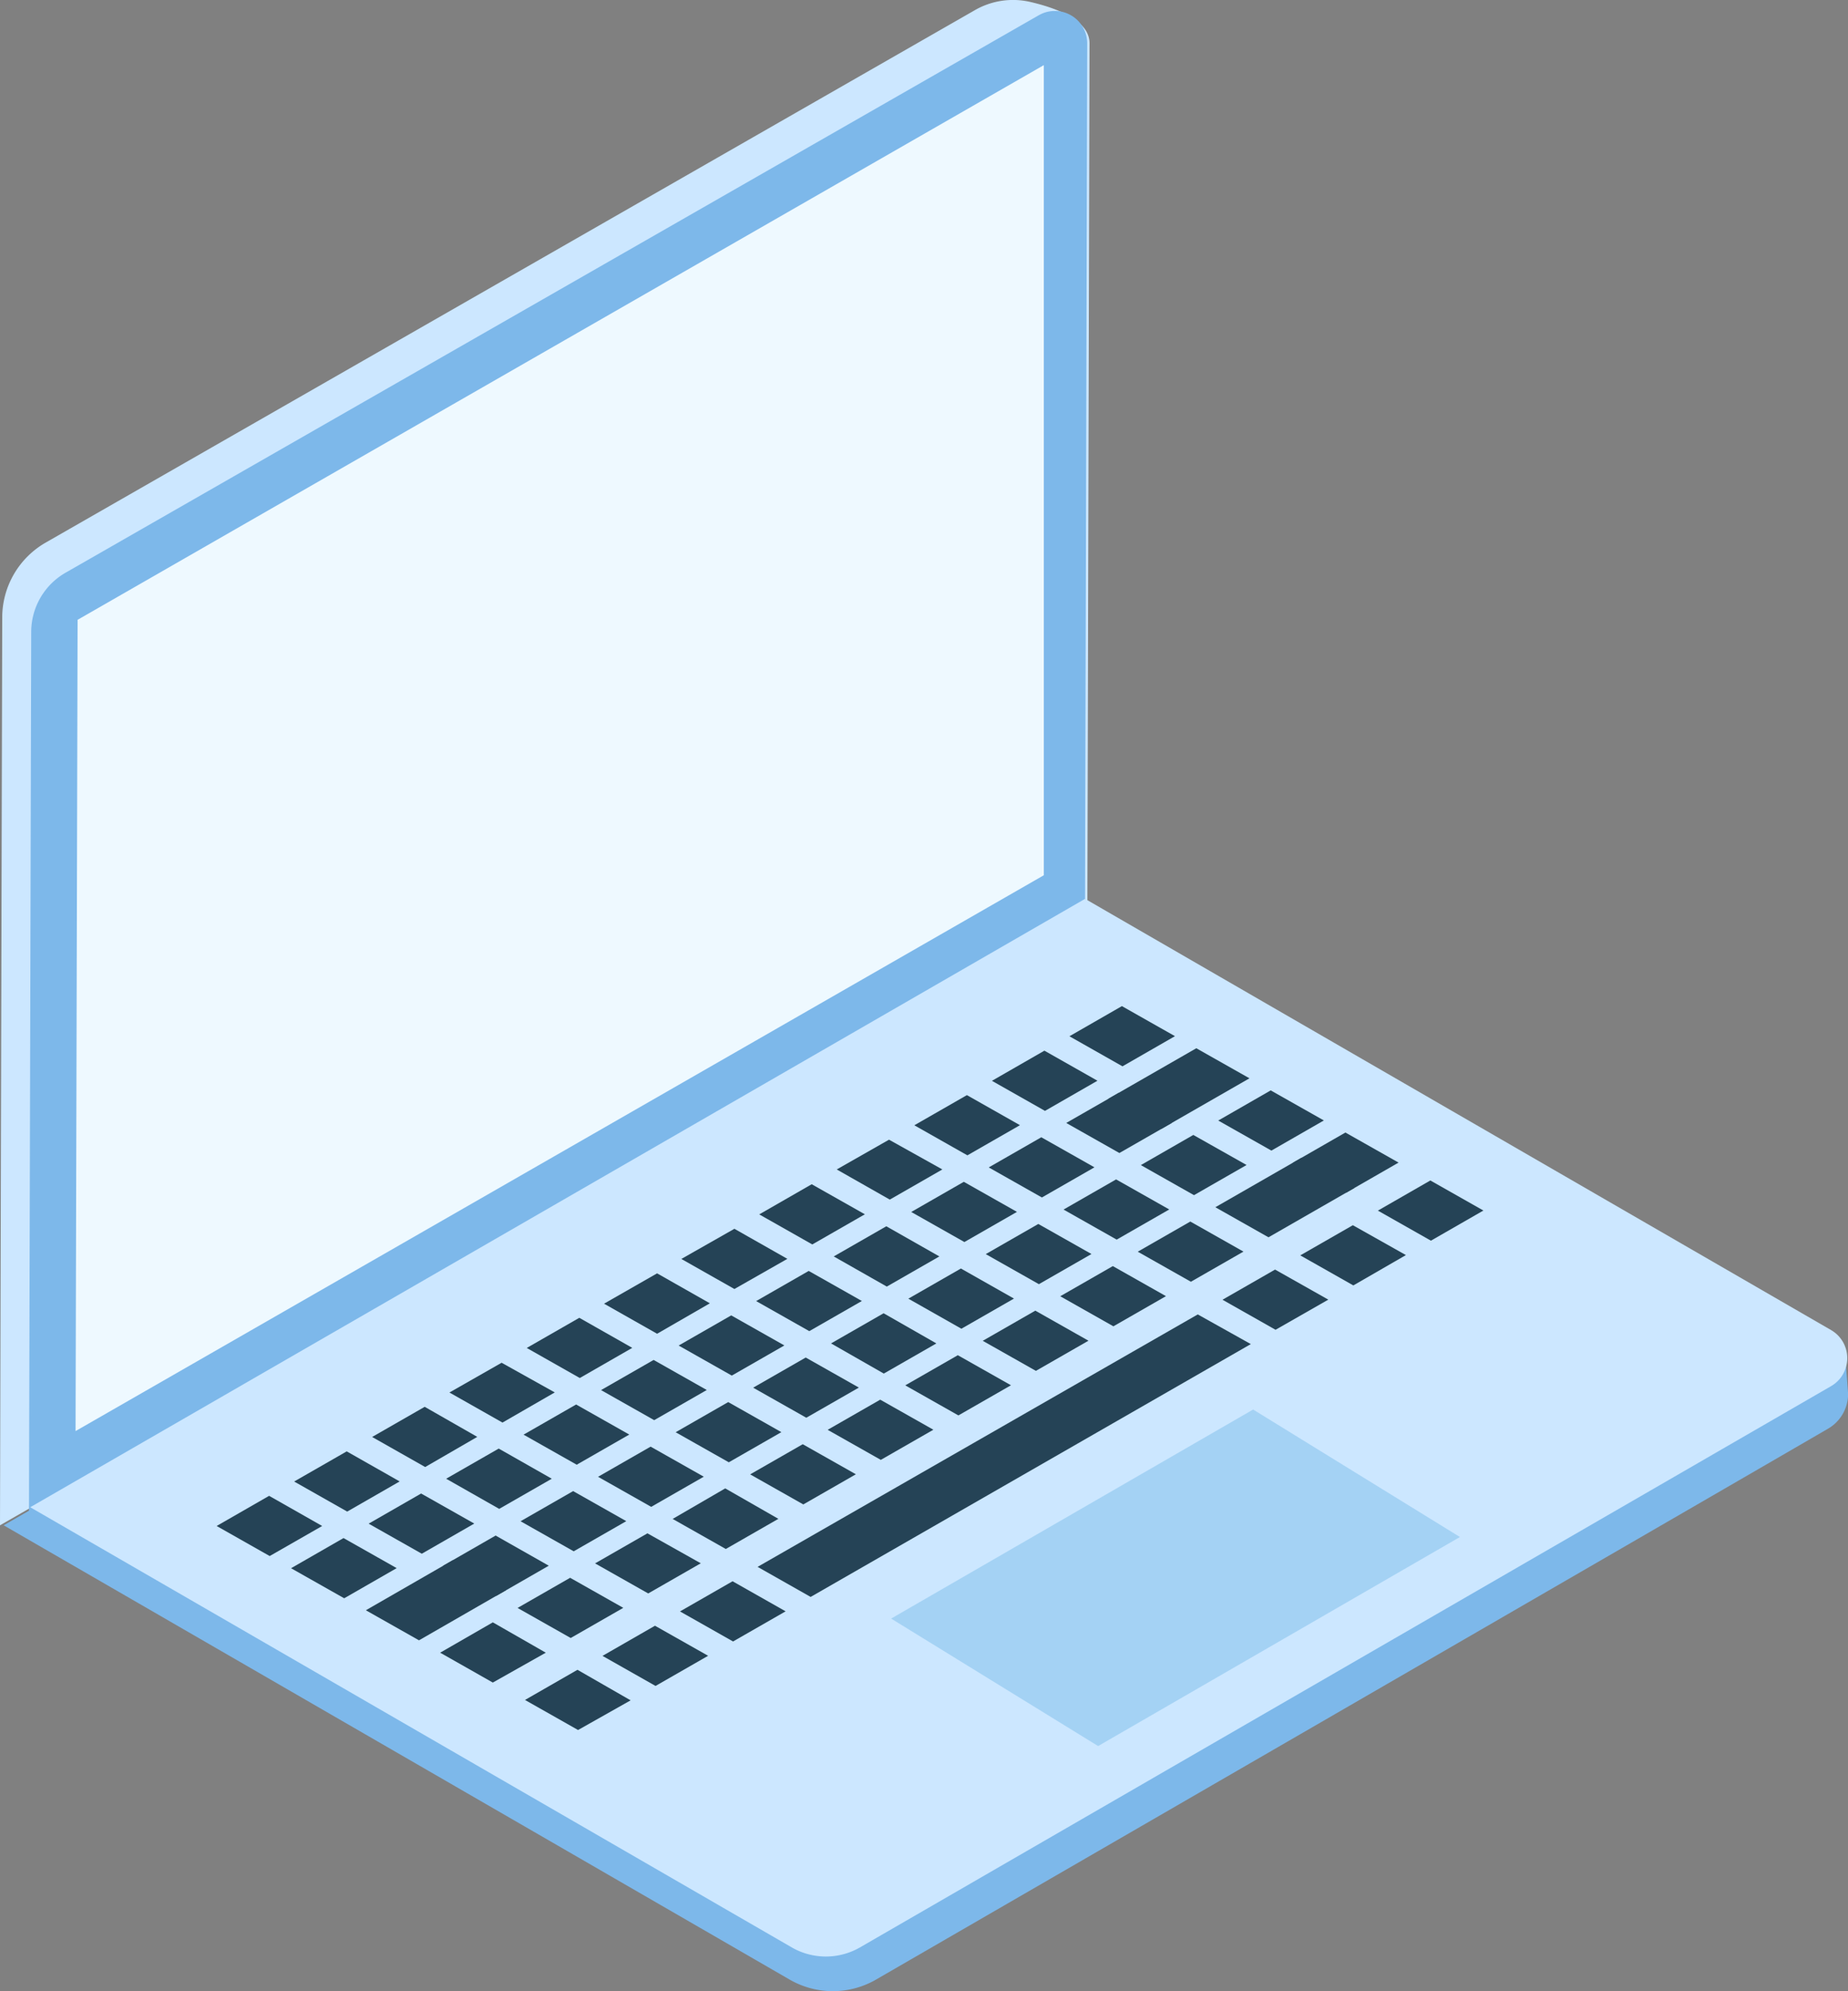 <svg xmlns="http://www.w3.org/2000/svg" viewBox="0 0 191.24 206.03"><rect x="0" y="0" width="191.24" height="206.03" fill="#808080" stroke="none"/><defs><style>.cls-1{fill:#cce7ff;}.cls-2{fill:#7db8ea;}.cls-3{fill:#eef9ff;}.cls-4{fill:#254356;}.cls-5{fill:#a4d2f4;}</style></defs><title>dev4</title><g id="Слой_2" data-name="Слой 2"><g id="OBJECTS"><path class="cls-1" d="M0,157.82,112.53,93.22l.22-88.75c0-2.39-3.45-3.65-6.18-4.28a7.91,7.91,0,0,0-5.7.87L4.73,56.14a8.94,8.94,0,0,0-4.5,7.74Z"/><path class="cls-2" d="M3,156.37,112.28,93.64l.23-89.16a3.35,3.35,0,0,0-5-2.91L6.78,59.26a7.07,7.07,0,0,0-3.55,6.11Z"/><polygon class="cls-3" points="108.02 6.74 8.03 64.13 7.82 148.07 108.02 90.56 108.02 6.74"/><path class="cls-2" d="M191,140.81c-.14-.1-87.37-42.56-87.37-42.56L.38,157.82l81.33,47a8.94,8.94,0,0,0,8.95,0s84.15-48.65,98.52-57a4.16,4.16,0,0,0,2.07-3.6Z"/><path class="cls-1" d="M3.13,155.95,112.29,93l77.2,44.62a3.35,3.35,0,0,1,0,5.8L89,201.49a7.07,7.07,0,0,1-7.07,0Z"/><path class="cls-4" d="M33.34,157.89,27.91,161l-5.49-3.11,5.43-3.12Z"/><path class="cls-4" d="M41.36,153.28l-5.43,3.12-5.49-3.11,5.44-3.12Z"/><path class="cls-4" d="M49.39,148.67,44,151.79l-5.49-3.11,5.44-3.12Z"/><path class="cls-4" d="M57.41,144.07,52,147.19l-5.49-3.11L51.91,141Z"/><path class="cls-4" d="M65.43,139.46,60,142.58l-5.49-3.11,5.44-3.12Z"/><path class="cls-4" d="M73.46,134.85,68,138l-5.49-3.11L68,131.75Z"/><path class="cls-4" d="M81.48,130.25,76,133.37l-5.49-3.11L76,127.14Z"/><path class="cls-4" d="M89.5,125.64l-5.44,3.12-5.49-3.11L84,122.53Z"/><path class="cls-4" d="M97.52,121l-5.44,3.12L86.59,121,92,117.92Z"/><path class="cls-4" d="M105.55,116.42l-5.44,3.12-5.49-3.11,5.44-3.12Z"/><path class="cls-4" d="M113.57,111.82l-5.43,3.12-5.49-3.11,5.43-3.12Z"/><path class="cls-4" d="M121.59,107.21l-5.43,3.12-5.49-3.11,5.43-3.12Z"/><path class="cls-4" d="M41.05,162.25l-5.43,3.12-5.5-3.11,5.43-3.12Z"/><path class="cls-4" d="M49.08,157.64l-5.43,3.12-5.5-3.11,5.43-3.12Z"/><path class="cls-4" d="M57.1,153l-5.44,3.12L46.17,153l5.44-3.12Z"/><path class="cls-4" d="M65.12,148.43l-5.44,3.12-5.5-3.11,5.44-3.12Z"/><path class="cls-4" d="M73.14,143.82l-5.44,3.12-5.5-3.11,5.44-3.12Z"/><path class="cls-4" d="M81.17,139.21l-5.44,3.12-5.5-3.11,5.44-3.12Z"/><path class="cls-4" d="M89.19,134.61l-5.44,3.12-5.5-3.11,5.44-3.12Z"/><path class="cls-4" d="M97.21,130l-5.44,3.12L86.28,130l5.44-3.12Z"/><path class="cls-4" d="M105.24,125.39l-5.44,3.12-5.5-3.11,5.44-3.12Z"/><path class="cls-4" d="M113.26,120.78l-5.44,3.12-5.5-3.11,5.44-3.12Z"/><path class="cls-4" d="M121.28,116.18l-5.44,3.12-5.5-3.11,5.44-3.12Z"/><path class="cls-4" d="M129.3,111.57l-9.11,5.23-5.5-3.11,9.11-5.23Z"/><path class="cls-4" d="M52.36,164.54l-9,5.18-5.5-3.11,9-5.18Z"/><path class="cls-4" d="M56.79,162l-5.43,3.12L45.86,162l5.43-3.12Z"/><path class="cls-4" d="M64.81,157.39l-5.44,3.12-5.5-3.11,5.44-3.12Z"/><path class="cls-4" d="M72.83,152.79l-5.44,3.12-5.5-3.11,5.44-3.12Z"/><path class="cls-4" d="M80.86,148.18l-5.44,3.12-5.5-3.11,5.44-3.12Z"/><path class="cls-4" d="M88.88,143.57l-5.44,3.12-5.5-3.11,5.44-3.12Z"/><path class="cls-4" d="M96.9,139l-5.44,3.12L86,139l5.44-3.12Z"/><path class="cls-4" d="M104.93,134.36l-5.44,3.12L94,134.37l5.44-3.12Z"/><path class="cls-4" d="M112.95,129.75l-5.44,3.12-5.5-3.11,5.44-3.12Z"/><path class="cls-4" d="M121,125.14l-5.44,3.12-5.5-3.11,5.44-3.12Z"/><path class="cls-4" d="M129,120.54l-5.44,3.12-5.5-3.11,5.43-3.12Z"/><path class="cls-4" d="M137,115.93l-5.43,3.12-5.5-3.11,5.43-3.12Z"/><path class="cls-4" d="M56.48,171,51,174.09,45.55,171,51,167.86Z"/><path class="cls-4" d="M64.5,166.36l-5.44,3.12-5.5-3.11L59,163.25Z"/><path class="cls-4" d="M72.52,161.75l-5.44,3.12-5.5-3.11L67,158.65Z"/><path class="cls-4" d="M80.55,157.15l-5.44,3.12-5.5-3.11L75.05,154Z"/><path class="cls-4" d="M88.57,152.54l-5.44,3.12-5.5-3.11,5.44-3.12Z"/><path class="cls-4" d="M96.59,147.93l-5.44,3.12-5.5-3.11,5.44-3.12Z"/><path class="cls-4" d="M104.62,143.33l-5.44,3.12-5.5-3.11,5.44-3.12Z"/><path class="cls-4" d="M112.64,138.72l-5.44,3.12-5.5-3.11,5.44-3.12Z"/><path class="cls-4" d="M120.66,134.11l-5.44,3.12-5.5-3.11,5.44-3.12Z"/><path class="cls-4" d="M128.68,129.5l-5.44,3.12-5.5-3.11,5.44-3.12Z"/><path class="cls-4" d="M140.17,122.91l-8.9,5.11-5.5-3.11,8.9-5.11Z"/><path class="cls-4" d="M144.73,120.29l-5.43,3.12-5.5-3.11,5.43-3.12Z"/><path class="cls-4" d="M65.26,175.93,59.82,179l-5.49-3.11,5.43-3.12Z"/><path class="cls-4" d="M73.28,171.32l-5.44,3.12-5.49-3.11,5.43-3.12Z"/><path class="cls-4" d="M81.3,166.72l-5.44,3.12-5.49-3.11,5.44-3.12Z"/><path class="cls-4" d="M129.44,139.07,83.89,165.23l-5.49-3.11L123.95,136Z"/><path class="cls-4" d="M137.46,134.47,132,137.59l-5.49-3.11,5.44-3.12Z"/><path class="cls-4" d="M145.49,129.86,140.05,133l-5.49-3.11,5.44-3.12Z"/><path class="cls-4" d="M153.51,125.25l-5.43,3.12-5.49-3.11,5.43-3.12Z"/><polygon class="cls-5" points="92.22 167.47 129.68 145.84 151.08 159.03 113.64 180.66 92.22 167.47"/></g></g></svg>